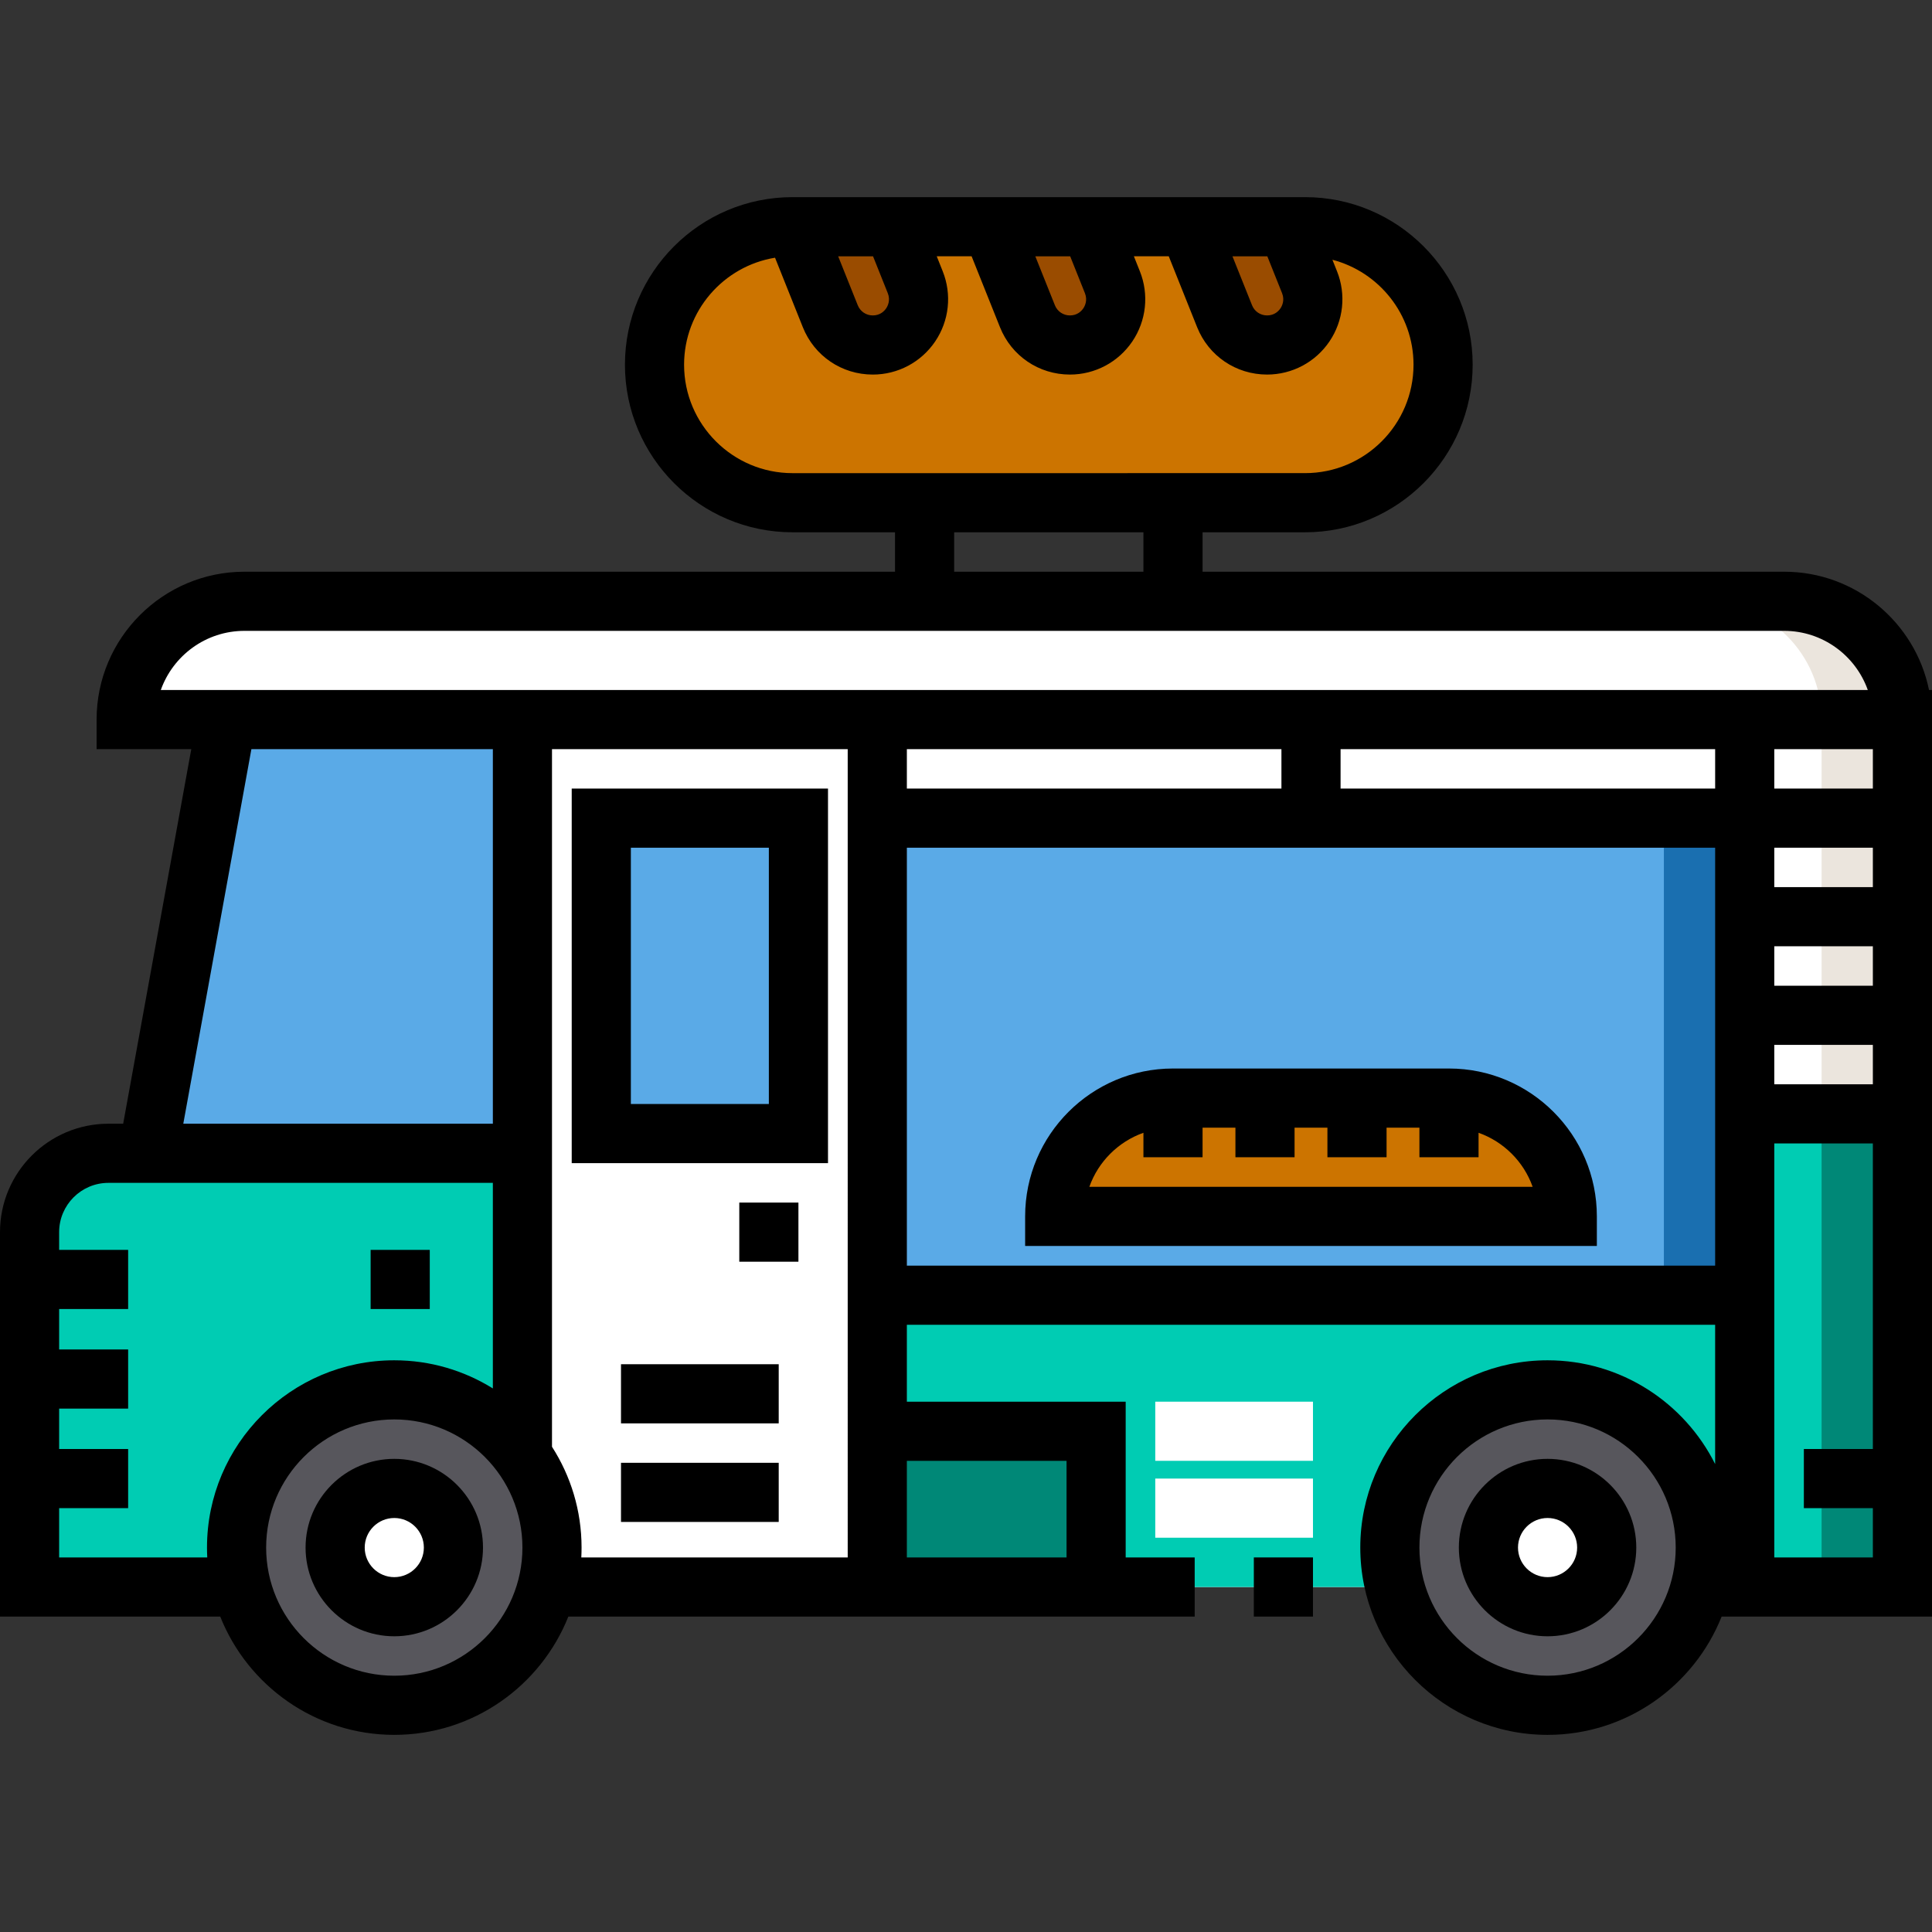 <?xml version="1.0" encoding="iso-8859-1"?>
<!-- Generator: Adobe Illustrator 19.0.0, SVG Export Plug-In . SVG Version: 6.00 Build 0)  -->
<svg version="1.1" id="Capa_1" xmlns="http://www.w3.org/2000/svg" xmlns:xlink="http://www.w3.org/1999/xlink" x="0px" y="0px"
	 viewBox="0 0 512 512" style="enable-background:new 0 0 512 512;" xml:space="preserve">
<rect x="0" y="0" width="512" height="512" fill="#333333" stroke="none"/>
<path style="fill:#FFFFFF;" d="M504.163,190.694H33.437l0,0c0-17.313,14.034-31.347,31.347-31.347h408.033
	C490.129,159.347,504.163,173.381,504.163,190.694L504.163,190.694z"/>
<path style="fill:#EBE5DD;" d="M472.816,159.347h-21.42c17.313,0,31.347,14.035,31.347,31.347h21.42
	C504.163,173.382,490.129,159.347,472.816,159.347z"/>
<path style="fill:#FFFFFF;" d="M60.082,190.694L39.184,305.633H28.735c-11.542,0-20.898,9.356-20.898,20.898v94.041h496.327V190.694
	H60.082z"/>
<g>
	<path style="fill:#00CCB3;" d="M138.449,305.633v114.939H7.837v-94.041c0-11.546,9.352-20.898,20.898-20.898H138.449z"/>
	<rect x="138.449" y="190.694" style="fill:#00CCB3;" width="94.041" height="229.878"/>
</g>
<rect x="138.449" y="190.694" style="fill:#FFFFFF;" width="94.041" height="229.878"/>
<rect x="232.49" y="190.694" style="fill:#00CCB3;" width="271.673" height="229.878"/>
<rect x="462.367" y="216.816" style="fill:#FFFFFF;" width="41.796" height="26.122"/>
<rect x="232.49" y="379.298" style="fill:#008877;" width="57.992" height="41.273"/>
<rect x="232.49" y="190.694" style="fill:#FFFFFF;" width="271.673" height="26.122"/>
<rect x="232.49" y="216.816" style="fill:#5AAAE7;" width="229.878" height="126.433"/>
<rect x="440.947" y="216.816" style="fill:#1A6FB0;" width="21.42" height="126.433"/>
<g>
	<rect x="462.367" y="269.061" style="fill:#FFFFFF;" width="41.796" height="26.122"/>
	<rect x="462.367" y="242.939" style="fill:#FFFFFF;" width="41.796" height="26.122"/>
</g>
<rect x="482.743" y="190.694" style="fill:#EBE5DD;" width="21.42" height="104.49"/>
<rect x="482.743" y="295.184" style="fill:#008877;" width="21.42" height="125.388"/>
<polygon style="fill:#5AAAE7;" points="138.449,190.694 138.449,305.633 39.184,305.633 60.082,190.694 "/>
<circle style="fill:#57565C;" cx="410.122" cy="410.122" r="41.796"/>
<circle style="fill:#FFFFFF;" cx="410.122" cy="410.122" r="15.673"/>
<circle style="fill:#57565C;" cx="104.49" cy="410.122" r="41.796"/>
<circle style="fill:#FFFFFF;" cx="104.49" cy="410.122" r="15.673"/>
<rect x="159.347" y="216.816" style="fill:#5AAAE7;" width="52.245" height="83.592"/>
<g>
	<rect x="306.155" y="391.837" style="fill:#FFFFFF;" width="41.796" height="15.673"/>
	<rect x="306.155" y="371.461" style="fill:#FFFFFF;" width="41.796" height="15.673"/>
</g>
<path style="fill:#CC7400;" d="M345.861,133.224H210.024c-20.198,0-36.571-16.374-36.571-36.571l0,0
	c0-20.198,16.374-36.571,36.571-36.571h135.837c20.198,0,36.571,16.374,36.571,36.571l0,0
	C382.433,116.851,366.059,133.224,345.861,133.224z"/>
<g>
	<path style="fill:#9A4C00;" d="M236.669,60.082l5.883,14.712c3.187,7.973-2.675,16.635-11.254,16.635
		c-4.963,0-9.425-3.02-11.264-7.628l-9.488-23.719"/>
	<path style="fill:#9A4C00;" d="M288.914,60.082l5.883,14.712c3.187,7.973-2.675,16.635-11.254,16.635
		c-4.963,0-9.425-3.02-11.264-7.628l-9.488-23.719"/>
	<path style="fill:#9A4C00;" d="M341.159,60.082l5.883,14.712c3.187,7.973-2.675,16.635-11.254,16.635
		c-4.963,0-9.425-3.02-11.264-7.628l-9.488-23.719"/>
</g>
<path style="fill:#CC7400;" d="M310.857,291.004H384c17.313,0,31.347,14.034,31.347,31.347l0,0H279.51l0,0
	C279.51,305.038,293.544,291.004,310.857,291.004z"/>
<rect x="98.22" y="331.233" width="15.673" height="15.673"/>
<rect x="195.918" y="318.694" width="15.673" height="15.673"/>
<path d="M219.429,308.245V208.98H151.51v99.265H219.429z M167.184,224.653h36.571v67.918h-36.571V224.653z"/>
<rect x="332.278" y="412.735" width="15.673" height="15.673"/>
<path d="M410.122,386.612c-12.963,0-23.51,10.547-23.51,23.51s10.547,23.51,23.51,23.51s23.51-10.547,23.51-23.51
	S423.085,386.612,410.122,386.612z M410.122,417.959c-4.322,0-7.837-3.515-7.837-7.837s3.515-7.837,7.837-7.837
	s7.837,3.515,7.837,7.837S414.444,417.959,410.122,417.959z"/>
<path d="M104.49,386.612c-12.963,0-23.51,10.547-23.51,23.51s10.547,23.51,23.51,23.51S128,423.085,128,410.122
	S117.453,386.612,104.49,386.612z M104.49,417.959c-4.322,0-7.837-3.515-7.837-7.837s3.515-7.837,7.837-7.837
	s7.837,3.515,7.837,7.837S108.811,417.959,104.49,417.959z"/>
<rect x="164.571" y="361.535" width="41.796" height="15.673"/>
<rect x="164.571" y="387.657" width="41.796" height="15.673"/>
<path d="M511.211,182.857c-3.64-17.864-19.472-31.347-38.395-31.347H318.694v-10.449h27.167c24.487,0,44.408-19.921,44.408-44.408
	s-19.921-44.408-44.408-44.408H210.024c-24.487,0-44.408,19.921-44.408,44.408s19.921,44.408,44.408,44.408h27.167v10.449H64.784
	c-21.606,0-39.184,17.577-39.184,39.184v7.837h25.091l-18.049,99.265h-3.908C12.891,297.796,0,310.687,0,326.531v101.878h58.363
	c7.298,18.341,25.217,31.347,46.127,31.347s38.829-13.006,46.127-31.347h165.987v-15.673h-18.286v-41.273h-57.992v-20.376h214.204
	v36.909c-8.15-16.289-24.989-27.505-44.408-27.505c-27.367,0-49.633,22.266-49.633,49.633c0,27.367,22.266,49.633,49.633,49.633
	c20.91,0,38.829-13.006,46.127-31.347H512V190.694v-7.837H511.211z M410.122,444.082c-18.726,0-33.959-15.234-33.959-33.959
	c0-18.726,15.234-33.959,33.959-33.959c18.726,0,33.959,15.234,33.959,33.959C444.082,428.848,428.848,444.082,410.122,444.082z
	 M339.765,77.703c0.765,1.914-0.046,3.441-0.429,4.008c-0.476,0.702-1.569,1.881-3.547,1.881c-1.767,0-3.333-1.058-3.987-2.701
	l-5.189-12.972h9.241L339.765,77.703z M287.52,77.703c0.765,1.914-0.046,3.441-0.429,4.008c-0.476,0.702-1.569,1.881-3.547,1.881
	c-1.767,0-3.333-1.058-3.987-2.701l-5.189-12.972h9.241L287.52,77.703z M235.275,77.703c0.765,1.914-0.046,3.441-0.429,4.008
	c-0.476,0.702-1.569,1.881-3.547,1.881c-1.767,0-3.332-1.058-3.987-2.701l-5.189-12.972h9.241L235.275,77.703z M181.29,96.653
	c0-14.267,10.454-26.134,24.103-28.356l7.363,18.408c3.045,7.631,10.323,12.561,18.543,12.561c6.63,0,12.807-3.277,16.524-8.766
	c3.72-5.493,4.469-12.451,2.005-18.615l-1.585-3.966h9.243l7.515,18.786c3.045,7.631,10.323,12.561,18.543,12.561
	c6.63,0,12.807-3.277,16.524-8.766c3.72-5.493,4.469-12.451,2.005-18.615l-1.585-3.966h9.243l7.515,18.786
	c3.045,7.631,10.323,12.561,18.543,12.561c6.63,0,12.807-3.277,16.524-8.766c3.72-5.493,4.469-12.451,2.005-18.615l-1.216-3.041
	c12.35,3.218,21.494,14.466,21.494,27.809c0,15.844-12.891,28.735-28.735,28.735H210.024
	C194.181,125.388,181.29,112.497,181.29,96.653z M252.865,141.061h50.155v10.449h-50.155V141.061z M130.612,297.796H48.574
	l18.049-99.265h63.99V297.796z M54.857,410.122c0,0.877,0.024,1.747,0.069,2.612H15.673v-13.061h18.286V384H15.673v-10.71h18.286
	v-15.673H15.673v-10.71h18.286v-15.673H15.673v-4.702c0-7.202,5.859-13.061,13.061-13.061h10.449h6.541h84.888v54.477
	c-7.593-4.721-16.543-7.456-26.122-7.456C77.123,360.49,54.857,382.755,54.857,410.122z M104.49,444.082
	c-18.726,0-33.959-15.234-33.959-33.959c0-18.726,15.234-33.959,33.959-33.959s33.959,15.234,33.959,33.959
	C138.449,428.848,123.215,444.082,104.49,444.082z M224.653,412.735h-70.6c0.045-0.865,0.069-1.736,0.069-2.612
	c0-9.831-2.886-18.996-7.837-26.716V198.531h78.367L224.653,412.735L224.653,412.735z M42.616,182.857
	c3.235-9.122,11.95-15.673,22.168-15.673h408.033c10.217,0,18.932,6.552,22.168,15.673H42.616z M454.531,208.98h-99.265v-10.449
	h99.265V208.98z M240.327,198.531h99.265v10.449h-99.265V198.531z M282.645,387.135v25.6h-42.318v-25.6H282.645z M240.327,335.412
	V224.653h214.204v110.759H240.327z M496.327,384h-18.286v15.673h18.286v13.061h-26.122V303.02h26.122V384z M496.327,287.347h-26.122
	v-10.449h26.122V287.347z M496.327,261.224h-26.122v-10.449h26.122V261.224z M496.327,235.102h-26.122v-10.449h26.122V235.102z
	 M496.327,208.98h-26.122v-10.449h26.122V208.98z"/>
<path d="M384,283.167h-73.143c-21.606,0-39.184,17.577-39.184,39.184v7.837h151.51v-7.837
	C423.184,300.745,405.606,283.167,384,283.167z M288.69,314.514c2.365-6.669,7.663-11.948,14.331-14.315v6.478h15.673v-7.837h8.707
	v7.837h15.673v-7.837h8.708v7.837h15.673v-7.837h8.707v7.837h15.673v-6.478c6.667,2.366,11.966,7.647,14.331,14.315H288.69z"/>
<g>
</g>
<g>
</g>
<g>
</g>
<g>
</g>
<g>
</g>
<g>
</g>
<g>
</g>
<g>
</g>
<g>
</g>
<g>
</g>
<g>
</g>
<g>
</g>
<g>
</g>
<g>
</g>
<g>
</g>
</svg>
